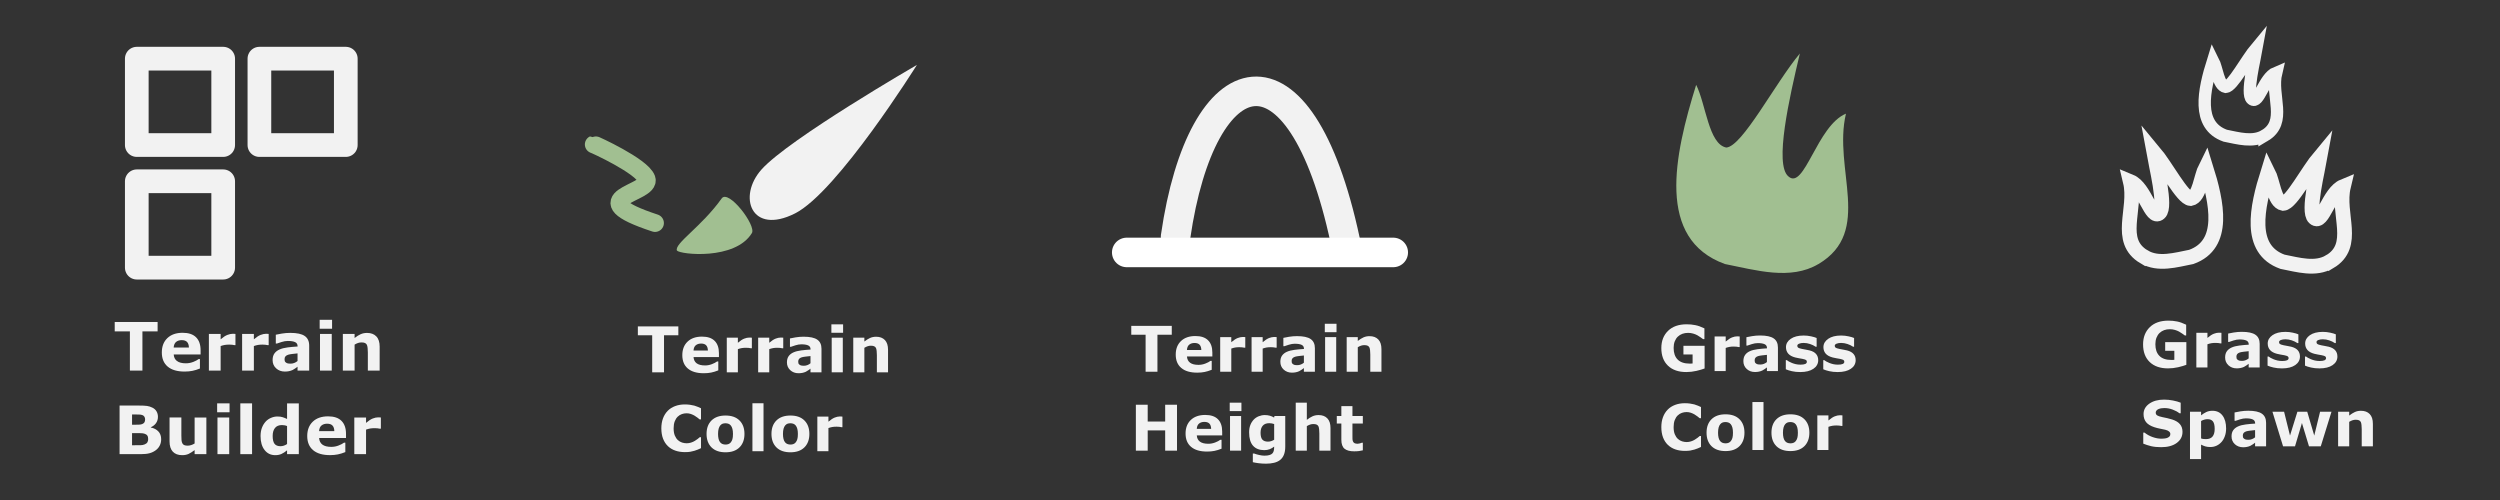 <?xml version="1.0" encoding="UTF-8" standalone="no"?>
<!-- Created with Inkscape (http://www.inkscape.org/) -->

<svg
   width="84.667mm"
   height="16.933mm"
   viewBox="0 0 84.667 16.933"
   version="1.1"
   id="svg11372"
   inkscape:version="1.1.1 (3bf5ae0d25, 2021-09-20)"
   sodipodi:docname="icons.svg"
   xmlns:inkscape="http://www.inkscape.org/namespaces/inkscape"
   xmlns:sodipodi="http://sodipodi.sourceforge.net/DTD/sodipodi-0.dtd"
   xmlns="http://www.w3.org/2000/svg"
   xmlns:svg="http://www.w3.org/2000/svg">
  <rect x="0" y="0" width="84.667" height="16.933" fill="#333333" stroke="none"/>
  <sodipodi:namedview
     id="namedview11374"
     pagecolor="#505050"
     bordercolor="#ffffff"
     borderopacity="1"
     inkscape:pageshadow="0"
     inkscape:pageopacity="0"
     inkscape:pagecheckerboard="1"
     inkscape:document-units="mm"
     showgrid="false"
     inkscape:snap-global="false"
     inkscape:snap-bbox="true"
     inkscape:snap-bbox-midpoints="true"
     inkscape:zoom="1.6122599"
     inkscape:cx="167.77692"
     inkscape:cy="11.474577"
     inkscape:window-width="1366"
     inkscape:window-height="705"
     inkscape:window-x="-8"
     inkscape:window-y="-8"
     inkscape:window-maximized="1"
     inkscape:current-layer="layer1" />
  <defs
     id="defs11369">
    <marker
       style="overflow:visible"
       id="Arrow1Lstart"
       refX="0.0"
       refY="0.0"
       orient="auto"
       inkscape:stockid="Arrow1Lstart"
       inkscape:isstock="true">
      <path
         transform="scale(0.8) translate(12.5,0)"
         style="fill-rule:evenodd;fill:context-stroke;stroke:context-stroke;stroke-width:1.0pt"
         d="M 0.0,0.0 L 5.0,-5.0 L -12.5,0.0 L 5.0,5.0 L 0.0,0.0 z "
         id="path27638" />
    </marker>
  </defs>
  <g
     inkscape:label="Capa 1"
     inkscape:groupmode="layer"
     id="layer1"
     transform="translate(263.783,214.934)">
    <g
       id="g12135"
       transform="matrix(0.202,0,0,0.202,-221.843,-171.616)"
       style="stroke-width:4.962">
      <rect
         style="fill:#21262e;fill-opacity:0;stroke-width:3.473;stroke-linecap:round;stroke-linejoin:round"
         id="rect11620"
         width="84.02"
         height="84.02"
         x="-208.095"
         y="-214.934"
         ry="0" />
      <g
         id="g4439"
         transform="matrix(1.059,0,0,1.059,-207.213,-225.775)"
         inkscape:export-filename="C:\Users\ab-cb\Documents\GitHub\terra-brush-scatterer\addons\terra_brush\mockup_terraBrushUI.svg.2023_11_03_19_39_16.0.png"
         inkscape:export-xdpi="126"
         inkscape:export-ydpi="126"
         style="stroke-width:4.686">
        <rect
           style="fill:none;fill-opacity:1;stroke:#f2f2f2;stroke-width:3.749;stroke-linecap:round;stroke-linejoin:round;stroke-miterlimit:4;stroke-dasharray:none;stroke-opacity:1"
           id="rect4427"
           width="13.678"
           height="13.678"
           x="21.268"
           y="19.986" />
        <rect
           style="fill:none;fill-opacity:1;stroke:#f2f2f2;stroke-width:3.749;stroke-linecap:round;stroke-linejoin:round;stroke-miterlimit:4;stroke-dasharray:none;stroke-opacity:1"
           id="rect4429"
           width="13.678"
           height="13.678"
           x="21.268"
           y="39.396" />
        <rect
           style="fill:none;fill-opacity:1;stroke:#f2f2f2;stroke-width:3.749;stroke-linecap:round;stroke-linejoin:round;stroke-miterlimit:4;stroke-dasharray:none;stroke-opacity:1"
           id="rect4431"
           width="13.678"
           height="13.678"
           x="40.679"
           y="19.986" />
        <g
           aria-label=" Terrain  Builder"
           id="text4437"
           style="font-weight:bold;font-size:10.583px;line-height:1.25;-inkscape-font-specification:'sans-serif, Bold';fill:#f2f2f2;stroke-width:1.24">
          <path
             d="m 24.564,63.162 h -2.403 v 6.206 h -1.984 v -6.206 h -2.403 v -1.488 h 6.79 z"
             id="path12566"
             style="stroke-width:1.24" />
          <path
             d="m 31.37,66.811 h -4.258 q 0.041,0.682 0.517,1.044 0.481,0.362 1.411,0.362 0.589,0 1.142,-0.212 0.553,-0.212 0.873,-0.455 h 0.207 v 1.493 q -0.63,0.253 -1.189,0.367 -0.558,0.114 -1.235,0.114 -1.747,0 -2.677,-0.785 -0.93,-0.785 -0.93,-2.238 0,-1.437 0.878,-2.274 0.884,-0.842 2.418,-0.842 1.416,0 2.129,0.718 0.713,0.713 0.713,2.057 z m -1.85,-1.09 q -0.015,-0.584 -0.289,-0.878 -0.274,-0.295 -0.853,-0.295 -0.537,0 -0.884,0.279 -0.346,0.279 -0.388,0.894 z"
             id="path12568"
             style="stroke-width:1.24" />
          <path
             d="m 36.889,65.338 h -0.165 q -0.119,-0.041 -0.382,-0.062 -0.264,-0.021 -0.439,-0.021 -0.398,0 -0.703,0.052 -0.305,0.052 -0.656,0.176 v 3.886 H 32.682 v -5.803 h 1.86 v 0.853 q 0.615,-0.527 1.07,-0.698 0.455,-0.176 0.837,-0.176 0.098,0 0.222,0.005 0.124,0.005 0.217,0.015 z"
             id="path12570"
             style="stroke-width:1.24" />
          <path
             d="m 42.149,65.338 h -0.165 q -0.119,-0.041 -0.382,-0.062 -0.264,-0.021 -0.439,-0.021 -0.398,0 -0.703,0.052 -0.305,0.052 -0.656,0.176 v 3.886 h -1.86 v -5.803 h 1.86 v 0.853 q 0.615,-0.527 1.07,-0.698 0.455,-0.176 0.837,-0.176 0.098,0 0.222,0.005 0.124,0.005 0.217,0.015 z"
             id="path12572"
             style="stroke-width:1.24" />
          <path
             d="m 46.718,67.855 v -1.209 q -0.377,0.031 -0.816,0.088 -0.439,0.052 -0.667,0.124 -0.279,0.088 -0.429,0.258 -0.145,0.165 -0.145,0.439 0,0.181 0.031,0.295 0.031,0.114 0.155,0.217 0.119,0.103 0.284,0.155 0.165,0.047 0.517,0.047 0.279,0 0.563,-0.114 0.289,-0.114 0.506,-0.3 z m 0,0.899 q -0.15,0.114 -0.372,0.274 -0.222,0.16 -0.419,0.253 -0.274,0.124 -0.568,0.181 -0.295,0.062 -0.646,0.062 -0.827,0 -1.385,-0.512 -0.558,-0.512 -0.558,-1.307 0,-0.636 0.284,-1.039 0.284,-0.403 0.806,-0.636 0.517,-0.233 1.282,-0.331 0.765,-0.098 1.586,-0.145 v -0.031 q 0,-0.481 -0.393,-0.661 -0.393,-0.186 -1.158,-0.186 -0.46,0 -0.982,0.165 -0.522,0.16 -0.749,0.248 H 43.276 V 63.689 q 0.295,-0.078 0.956,-0.181 0.667,-0.109 1.333,-0.109 1.586,0 2.289,0.491 0.708,0.486 0.708,1.53 v 3.948 h -1.845 z"
             id="path12574"
             style="stroke-width:1.24" />
          <path
             d="m 52.133,69.369 h -1.86 v -5.803 h 1.86 z m 0.052,-6.63 H 50.221 v -1.411 h 1.964 z"
             id="path12576"
             style="stroke-width:1.24" />
          <path
             d="m 59.719,69.369 h -1.871 v -2.878 q 0,-0.351 -0.036,-0.698 -0.036,-0.351 -0.124,-0.517 -0.103,-0.191 -0.305,-0.279 -0.196,-0.088 -0.553,-0.088 -0.253,0 -0.517,0.083 -0.258,0.083 -0.563,0.264 v 4.113 h -1.86 v -5.803 h 1.86 v 0.641 q 0.496,-0.388 0.951,-0.594 0.46,-0.207 1.018,-0.207 0.941,0 1.468,0.548 0.532,0.548 0.532,1.638 z"
             id="path12578"
             style="stroke-width:1.24" />
          <path
             d="m 25.127,80.241 q 0,0.558 -0.227,0.997 -0.222,0.439 -0.615,0.729 -0.455,0.341 -1.003,0.486 -0.543,0.145 -1.38,0.145 H 18.544 V 74.903 h 2.987 q 0.93,0 1.359,0.062 0.434,0.062 0.858,0.274 0.439,0.222 0.651,0.599 0.217,0.372 0.217,0.853 0,0.558 -0.295,0.987 -0.295,0.424 -0.832,0.661 v 0.041 q 0.754,0.15 1.194,0.62 0.444,0.47 0.444,1.24 z m -2.542,-3.163 q 0,-0.191 -0.098,-0.382 -0.093,-0.191 -0.336,-0.284 -0.217,-0.083 -0.543,-0.088 -0.32,-0.01 -0.904,-0.01 h -0.186 v 1.628 h 0.31 q 0.47,0 0.801,-0.015 0.331,-0.015 0.522,-0.103 0.269,-0.119 0.351,-0.305 0.083,-0.191 0.083,-0.439 z m 0.486,3.132 q 0,-0.367 -0.145,-0.563 -0.14,-0.202 -0.481,-0.3 -0.233,-0.067 -0.641,-0.072 -0.408,-0.005 -0.853,-0.005 h -0.434 v 1.917 h 0.145 q 0.837,0 1.199,-0.005 0.362,-0.005 0.667,-0.134 0.31,-0.129 0.424,-0.341 0.119,-0.217 0.119,-0.496 z"
             id="path12580"
             style="stroke-width:1.24" />
          <path
             d="m 32.284,82.598 h -1.86 v -0.641 q -0.517,0.393 -0.946,0.599 -0.429,0.202 -1.023,0.202 -0.961,0 -1.483,-0.553 -0.517,-0.553 -0.517,-1.633 v -3.778 h 1.871 v 2.878 q 0,0.439 0.026,0.734 0.031,0.289 0.134,0.481 0.098,0.191 0.295,0.279 0.202,0.088 0.558,0.088 0.238,0 0.527,-0.088 0.289,-0.088 0.558,-0.258 v -4.113 h 1.86 z"
             id="path12582"
             style="stroke-width:1.24" />
          <path
             d="m 35.902,82.598 h -1.86 v -5.803 h 1.86 z m 0.052,-6.63 h -1.964 v -1.411 h 1.964 z"
             id="path12584"
             style="stroke-width:1.24" />
          <path
             d="m 39.519,82.598 h -1.86 v -8.041 h 1.86 z"
             id="path12586"
             style="stroke-width:1.24" />
          <path
             d="m 46.919,82.598 h -1.86 v -0.605 q -0.481,0.393 -0.899,0.579 -0.419,0.186 -0.966,0.186 -1.059,0 -1.695,-0.816 -0.636,-0.816 -0.636,-2.201 0,-0.739 0.212,-1.307 0.217,-0.574 0.589,-0.982 0.351,-0.388 0.853,-0.599 0.501,-0.217 1.003,-0.217 0.522,0 0.853,0.114 0.336,0.109 0.687,0.279 v -2.47 h 1.86 z M 45.059,80.996 V 78.148 q -0.196,-0.083 -0.413,-0.119 -0.217,-0.036 -0.398,-0.036 -0.734,0 -1.101,0.46 -0.367,0.455 -0.367,1.266 0,0.853 0.295,1.24 0.295,0.382 0.946,0.382 0.253,0 0.537,-0.093 0.284,-0.098 0.501,-0.253 z"
             id="path12588"
             style="stroke-width:1.24" />
          <path
             d="m 54.391,80.04 h -4.258 q 0.041,0.682 0.517,1.044 0.481,0.362 1.411,0.362 0.589,0 1.142,-0.212 0.553,-0.212 0.873,-0.455 h 0.207 v 1.493 q -0.63,0.253 -1.189,0.367 -0.558,0.114 -1.235,0.114 -1.747,0 -2.677,-0.785 -0.93,-0.785 -0.93,-2.238 0,-1.437 0.878,-2.274 0.884,-0.842 2.418,-0.842 1.416,0 2.129,0.718 0.713,0.713 0.713,2.057 z m -1.85,-1.09 q -0.015,-0.584 -0.289,-0.878 -0.274,-0.295 -0.853,-0.295 -0.537,0 -0.884,0.279 -0.346,0.279 -0.388,0.894 z"
             id="path12590"
             style="stroke-width:1.24" />
          <path
             d="m 59.91,78.567 h -0.165 q -0.119,-0.041 -0.382,-0.062 -0.264,-0.021 -0.439,-0.021 -0.398,0 -0.703,0.052 -0.305,0.052 -0.656,0.176 v 3.886 h -1.86 v -5.803 h 1.86 v 0.853 q 0.615,-0.527 1.07,-0.698 0.455,-0.176 0.837,-0.176 0.098,0 0.222,0.005 0.124,0.005 0.217,0.015 z"
             id="path12592"
             style="stroke-width:1.24" />
        </g>
      </g>
    </g>
    <rect
       style="fill:#21262e;fill-opacity:0;stroke-width:0.7;stroke-linecap:round;stroke-linejoin:round"
       id="rect12139"
       width="16.933"
       height="16.933"
       x="-196.05"
       y="-214.934"
       ry="0" />
    <g
       aria-label="Grass Spawn"
       id="text4489"
       style="font-weight:bold;font-size:10.583px;line-height:1.25;-inkscape-font-specification:'sans-serif, Bold';fill:#f2f2f2;stroke-width:1.313"
       transform="matrix(0.202,0,0,0.202,-205.501,-183.589)">
      <path
         d="m 78.033,-94.009 q -0.517,0.202 -1.369,0.403 -0.853,0.196 -1.7,0.196 -1.964,0 -3.075,-1.065 -1.111,-1.07 -1.111,-2.951 0,-1.793 1.121,-2.889 1.121,-1.101 3.126,-1.101 0.76,0 1.447,0.14 0.687,0.134 1.53,0.543 v 1.804 h -0.222 q -0.145,-0.109 -0.424,-0.305 -0.279,-0.202 -0.537,-0.341 -0.3,-0.165 -0.703,-0.284 -0.398,-0.119 -0.847,-0.119 -0.527,0 -0.956,0.155 -0.429,0.155 -0.77,0.475 -0.326,0.31 -0.517,0.791 -0.186,0.475 -0.186,1.101 0,1.276 0.677,1.953 0.677,0.677 2,0.677 0.114,0 0.248,-0.005 0.14,-0.005 0.253,-0.015 v -1.509 h -1.535 v -1.452 h 3.55 z"
         id="path1019"
         style="stroke-width:1.313" />
      <path
         d="m 83.914,-97.6 h -0.165 q -0.119,-0.041 -0.382,-0.062 -0.264,-0.021 -0.439,-0.021 -0.398,0 -0.703,0.052 -0.305,0.052 -0.656,0.176 v 3.886 h -1.86 v -5.803 h 1.86 v 0.853 q 0.615,-0.527 1.07,-0.698 0.455,-0.176 0.837,-0.176 0.098,0 0.222,0.005 0.124,0.005 0.217,0.015 z"
         id="path1021"
         style="stroke-width:1.313" />
      <path
         d="m 88.482,-95.084 v -1.209 q -0.377,0.031 -0.816,0.088 -0.439,0.052 -0.667,0.124 -0.279,0.088 -0.429,0.258 -0.145,0.165 -0.145,0.439 0,0.181 0.031,0.295 0.031,0.114 0.155,0.217 0.119,0.103 0.284,0.155 0.165,0.047 0.517,0.047 0.279,0 0.563,-0.114 0.289,-0.114 0.506,-0.3 z m 0,0.899 q -0.15,0.114 -0.372,0.274 -0.222,0.16 -0.419,0.253 -0.274,0.124 -0.568,0.181 -0.295,0.062 -0.646,0.062 -0.827,0 -1.385,-0.512 -0.558,-0.512 -0.558,-1.307 0,-0.636 0.284,-1.039 0.284,-0.403 0.806,-0.636 0.517,-0.233 1.282,-0.331 0.765,-0.098 1.586,-0.145 v -0.031 q 0,-0.481 -0.393,-0.661 -0.393,-0.186 -1.158,-0.186 -0.46,0 -0.982,0.165 -0.522,0.16 -0.749,0.248 h -0.171 v -1.4 q 0.295,-0.078 0.956,-0.181 0.667,-0.109 1.333,-0.109 1.586,0 2.289,0.491 0.708,0.486 0.708,1.53 v 3.948 h -1.845 z"
         id="path1023"
         style="stroke-width:1.313" />
      <path
         d="m 97.081,-95.409 q 0,0.899 -0.806,1.452 -0.806,0.548 -2.207,0.548 -0.775,0 -1.406,-0.145 -0.63,-0.145 -1.013,-0.32 v -1.53 h 0.171 q 0.14,0.098 0.32,0.217 0.186,0.114 0.522,0.248 0.289,0.119 0.656,0.207 0.367,0.083 0.785,0.083 0.548,0 0.811,-0.119 0.264,-0.124 0.264,-0.362 0,-0.212 -0.155,-0.305 -0.155,-0.098 -0.589,-0.186 -0.207,-0.047 -0.563,-0.098 -0.351,-0.057 -0.641,-0.134 -0.791,-0.207 -1.173,-0.641 -0.382,-0.439 -0.382,-1.09 0,-0.837 0.791,-1.39 0.796,-0.558 2.17,-0.558 0.651,0 1.245,0.134 0.599,0.129 0.935,0.279 v 1.468 h -0.16 q -0.413,-0.284 -0.946,-0.46 -0.527,-0.181 -1.07,-0.181 -0.45,0 -0.76,0.124 -0.305,0.124 -0.305,0.351 0,0.207 0.14,0.315 0.14,0.109 0.656,0.217 0.284,0.057 0.61,0.114 0.331,0.052 0.661,0.134 0.734,0.191 1.085,0.605 0.351,0.408 0.351,1.023 z"
         id="path1025"
         style="stroke-width:1.313" />
      <path
         d="m 103.359,-95.409 q 0,0.899 -0.806,1.452 -0.806,0.548 -2.207,0.548 -0.775,0 -1.406,-0.145 -0.63,-0.145 -1.013,-0.32 v -1.53 h 0.171 q 0.14,0.098 0.32,0.217 0.186,0.114 0.522,0.248 0.289,0.119 0.656,0.207 0.367,0.083 0.785,0.083 0.548,0 0.811,-0.119 0.264,-0.124 0.264,-0.362 0,-0.212 -0.155,-0.305 -0.155,-0.098 -0.589,-0.186 -0.207,-0.047 -0.563,-0.098 -0.351,-0.057 -0.641,-0.134 -0.791,-0.207 -1.173,-0.641 -0.382,-0.439 -0.382,-1.09 0,-0.837 0.791,-1.39 0.796,-0.558 2.17,-0.558 0.651,0 1.245,0.134 0.599,0.129 0.935,0.279 v 1.468 h -0.16 q -0.413,-0.284 -0.946,-0.46 -0.527,-0.181 -1.07,-0.181 -0.45,0 -0.76,0.124 -0.305,0.124 -0.305,0.351 0,0.207 0.14,0.315 0.14,0.109 0.656,0.217 0.284,0.057 0.61,0.114 0.331,0.052 0.661,0.134 0.734,0.191 1.085,0.605 0.351,0.408 0.351,1.023 z"
         id="path1027"
         style="stroke-width:1.313" />
      <path
         d="m 77.387,-82.759 q 0,1.137 -0.966,1.85 -0.961,0.708 -2.615,0.708 -0.956,0 -1.669,-0.165 -0.708,-0.171 -1.328,-0.429 v -1.845 h 0.217 q 0.615,0.491 1.375,0.754 0.765,0.264 1.468,0.264 0.181,0 0.475,-0.031 0.295,-0.031 0.481,-0.103 0.227,-0.093 0.372,-0.233 0.15,-0.14 0.15,-0.413 0,-0.253 -0.217,-0.434 -0.212,-0.186 -0.625,-0.284 -0.434,-0.103 -0.92,-0.191 -0.481,-0.093 -0.904,-0.233 -0.972,-0.315 -1.4,-0.853 -0.424,-0.543 -0.424,-1.344 0,-1.075 0.961,-1.752 0.966,-0.682 2.48,-0.682 0.76,0 1.499,0.15 0.744,0.145 1.287,0.367 v 1.772 h -0.212 q -0.465,-0.372 -1.142,-0.62 -0.672,-0.253 -1.375,-0.253 -0.248,0 -0.496,0.036 -0.243,0.031 -0.47,0.124 -0.202,0.078 -0.346,0.238 -0.145,0.155 -0.145,0.357 0,0.305 0.233,0.47 0.233,0.16 0.878,0.295 0.424,0.088 0.811,0.171 0.393,0.083 0.842,0.227 0.884,0.289 1.302,0.791 0.424,0.496 0.424,1.292 z"
         id="path1029"
         style="stroke-width:1.313" />
      <path
         d="m 84.699,-83.322 q 0,0.718 -0.222,1.307 -0.217,0.589 -0.574,0.972 -0.372,0.403 -0.842,0.61 -0.47,0.207 -1.008,0.207 -0.496,0 -0.842,-0.109 -0.346,-0.103 -0.708,-0.295 v 2.418 h -1.86 v -7.932 h 1.86 v 0.605 q 0.429,-0.341 0.873,-0.553 0.45,-0.212 1.034,-0.212 1.085,0 1.685,0.796 0.605,0.796 0.605,2.186 z m -1.917,0.036 q 0,-0.847 -0.289,-1.23 -0.289,-0.382 -0.915,-0.382 -0.264,0 -0.543,0.083 -0.279,0.078 -0.532,0.227 v 2.92 q 0.186,0.072 0.398,0.093 0.212,0.021 0.419,0.021 0.739,0 1.101,-0.429 0.362,-0.434 0.362,-1.302 z"
         id="path1031"
         style="stroke-width:1.313" />
      <path
         d="m 89.557,-81.855 v -1.209 q -0.377,0.031 -0.816,0.088 -0.439,0.052 -0.667,0.124 -0.279,0.088 -0.429,0.258 -0.145,0.165 -0.145,0.439 0,0.181 0.031,0.295 0.031,0.114 0.155,0.217 0.119,0.103 0.284,0.155 0.165,0.047 0.517,0.047 0.279,0 0.563,-0.114 0.289,-0.114 0.506,-0.3 z m 0,0.899 q -0.15,0.114 -0.372,0.274 -0.222,0.16 -0.419,0.253 -0.274,0.124 -0.568,0.181 -0.295,0.062 -0.646,0.062 -0.827,0 -1.385,-0.512 -0.558,-0.512 -0.558,-1.307 0,-0.636 0.284,-1.039 0.284,-0.403 0.806,-0.636 0.517,-0.233 1.282,-0.331 0.765,-0.098 1.586,-0.145 v -0.031 q 0,-0.481 -0.393,-0.661 -0.393,-0.186 -1.158,-0.186 -0.46,0 -0.982,0.165 -0.522,0.16 -0.749,0.248 h -0.171 v -1.4 q 0.295,-0.078 0.956,-0.181 0.667,-0.109 1.333,-0.109 1.586,0 2.289,0.491 0.708,0.486 0.708,1.53 v 3.948 h -1.845 z"
         id="path1033"
         style="stroke-width:1.313" />
      <path
         d="m 102.367,-86.144 -1.798,5.803 h -1.974 l -1.183,-3.912 -1.163,3.912 h -2 l -1.783,-5.803 h 1.953 l 0.992,4 1.24,-4 h 1.648 l 1.178,4 0.977,-4 z"
         id="path1035"
         style="stroke-width:1.313" />
      <path
         d="m 109.307,-80.34 h -1.871 v -2.878 q 0,-0.351 -0.036,-0.698 -0.036,-0.351 -0.124,-0.517 -0.103,-0.191 -0.305,-0.279 -0.196,-0.088 -0.553,-0.088 -0.253,0 -0.517,0.083 -0.258,0.083 -0.563,0.264 v 4.113 h -1.86 v -5.803 h 1.86 v 0.641 q 0.496,-0.388 0.951,-0.594 0.46,-0.207 1.018,-0.207 0.941,0 1.468,0.548 0.532,0.548 0.532,1.638 z"
         id="path1037"
         style="stroke-width:1.313" />
    </g>
    <g
       id="g3920"
       transform="matrix(0.126,0,0,0.126,-192.431,-192.562)"
       style="stroke-width:7.939" />
    <rect
       style="fill:#21262e;fill-opacity:0;stroke-width:0.7;stroke-linecap:round;stroke-linejoin:round"
       id="rect12141"
       width="16.933"
       height="16.933"
       x="-212.983"
       y="-214.934"
       ry="0" />
    <g
       aria-label="Grass Color"
       id="text4475"
       style="font-weight:bold;font-size:10.583px;line-height:1.25;-inkscape-font-specification:'sans-serif, Bold';fill:#f2f2f2;stroke-width:1.313"
       transform="matrix(0.202,0,0,0.202,-195.656,-187.033)">
      <path
         d="m -51.473,-76.346 q -0.517,0.202 -1.369,0.403 -0.853,0.196 -1.7,0.196 -1.964,0 -3.075,-1.065 -1.111,-1.07 -1.111,-2.951 0,-1.793 1.121,-2.889 1.121,-1.101 3.126,-1.101 0.76,0 1.447,0.14 0.687,0.134 1.53,0.543 v 1.804 h -0.222 q -0.145,-0.109 -0.424,-0.305 -0.279,-0.202 -0.537,-0.341 -0.3,-0.165 -0.703,-0.284 -0.398,-0.119 -0.847,-0.119 -0.527,0 -0.956,0.155 -0.429,0.155 -0.77,0.475 -0.326,0.31 -0.517,0.791 -0.186,0.475 -0.186,1.101 0,1.276 0.677,1.953 0.677,0.677 2,0.677 0.114,0 0.248,-0.005 0.14,-0.005 0.253,-0.015 v -1.509 H -55.023 V -80.144 h 3.55 z"
         id="path12984"
         style="stroke-width:1.313" />
      <path
         d="m -45.592,-79.937 h -0.165 q -0.119,-0.041 -0.382,-0.062 -0.264,-0.021 -0.439,-0.021 -0.398,0 -0.703,0.052 -0.305,0.052 -0.656,0.176 v 3.886 h -1.86 v -5.803 h 1.86 v 0.853 q 0.615,-0.527 1.07,-0.698 0.455,-0.176 0.837,-0.176 0.098,0 0.222,0.005 0.124,0.005 0.217,0.015 z"
         id="path12986"
         style="stroke-width:1.313" />
      <path
         d="m -41.024,-77.421 v -1.209 q -0.377,0.031 -0.816,0.088 -0.439,0.052 -0.667,0.124 -0.279,0.088 -0.429,0.258 -0.145,0.165 -0.145,0.439 0,0.181 0.031,0.295 0.031,0.114 0.155,0.217 0.119,0.103 0.284,0.155 0.165,0.047 0.517,0.047 0.279,0 0.563,-0.114 0.289,-0.114 0.506,-0.3 z m 0,0.899 q -0.15,0.114 -0.372,0.274 -0.222,0.16 -0.419,0.253 -0.274,0.124 -0.568,0.181 -0.295,0.062 -0.646,0.062 -0.827,0 -1.385,-0.512 -0.558,-0.512 -0.558,-1.307 0,-0.636 0.284,-1.039 0.284,-0.403 0.806,-0.636 0.517,-0.233 1.282,-0.331 0.765,-0.098 1.586,-0.145 v -0.031 q 0,-0.481 -0.393,-0.661 -0.393,-0.186 -1.158,-0.186 -0.46,0 -0.982,0.165 -0.522,0.16 -0.749,0.248 h -0.171 v -1.4 q 0.295,-0.078 0.956,-0.181 0.667,-0.109 1.333,-0.109 1.586,0 2.289,0.491 0.708,0.486 0.708,1.53 v 3.948 h -1.845 z"
         id="path12988"
         style="stroke-width:1.313" />
      <path
         d="m -32.425,-77.746 q 0,0.899 -0.806,1.452 -0.806,0.548 -2.207,0.548 -0.775,0 -1.406,-0.145 -0.63,-0.145 -1.013,-0.32 v -1.53 h 0.171 q 0.14,0.098 0.32,0.217 0.186,0.114 0.522,0.248 0.289,0.119 0.656,0.207 0.367,0.083 0.785,0.083 0.548,0 0.811,-0.119 0.264,-0.124 0.264,-0.362 0,-0.212 -0.155,-0.305 -0.155,-0.098 -0.589,-0.186 -0.207,-0.047 -0.563,-0.098 -0.351,-0.057 -0.641,-0.134 -0.791,-0.207 -1.173,-0.641 -0.382,-0.439 -0.382,-1.09 0,-0.837 0.791,-1.39 0.796,-0.558 2.17,-0.558 0.651,0 1.245,0.134 0.599,0.129 0.935,0.279 v 1.468 h -0.16 q -0.413,-0.284 -0.946,-0.46 -0.527,-0.181 -1.07,-0.181 -0.45,0 -0.76,0.124 -0.305,0.124 -0.305,0.351 0,0.207 0.14,0.315 0.14,0.109 0.656,0.217 0.284,0.057 0.61,0.114 0.331,0.052 0.661,0.134 0.734,0.191 1.085,0.605 0.351,0.408 0.351,1.023 z"
         id="path12990"
         style="stroke-width:1.313" />
      <path
         d="m -26.146,-77.746 q 0,0.899 -0.806,1.452 -0.806,0.548 -2.207,0.548 -0.775,0 -1.406,-0.145 -0.63,-0.145 -1.013,-0.32 v -1.53 h 0.171 q 0.14,0.098 0.32,0.217 0.186,0.114 0.522,0.248 0.289,0.119 0.656,0.207 0.367,0.083 0.785,0.083 0.548,0 0.811,-0.119 0.264,-0.124 0.264,-0.362 0,-0.212 -0.155,-0.305 -0.155,-0.098 -0.589,-0.186 -0.207,-0.047 -0.563,-0.098 -0.351,-0.057 -0.641,-0.134 -0.791,-0.207 -1.173,-0.641 -0.382,-0.439 -0.382,-1.09 0,-0.837 0.791,-1.39 0.796,-0.558 2.17,-0.558 0.651,0 1.245,0.134 0.599,0.129 0.935,0.279 v 1.468 h -0.16 q -0.413,-0.284 -0.946,-0.46 -0.527,-0.181 -1.07,-0.181 -0.45,0 -0.76,0.124 -0.305,0.124 -0.305,0.351 0,0.207 0.14,0.315 0.14,0.109 0.656,0.217 0.284,0.057 0.61,0.114 0.331,0.052 0.661,0.134 0.734,0.191 1.085,0.605 0.351,0.408 0.351,1.023 z"
         id="path12992"
         style="stroke-width:1.313" />
      <path
         d="m -54.801,-62.528 q -0.858,0 -1.586,-0.253 -0.723,-0.253 -1.245,-0.754 -0.522,-0.501 -0.811,-1.251 -0.284,-0.749 -0.284,-1.731 0,-0.915 0.274,-1.659 0.274,-0.744 0.796,-1.276 0.501,-0.512 1.24,-0.791 0.744,-0.279 1.623,-0.279 0.486,0 0.873,0.057 0.393,0.052 0.723,0.14 0.346,0.098 0.625,0.222 0.284,0.119 0.496,0.222 v 1.866 h -0.227 q -0.145,-0.124 -0.367,-0.295 -0.217,-0.171 -0.496,-0.336 -0.284,-0.165 -0.615,-0.279 -0.331,-0.114 -0.708,-0.114 -0.419,0 -0.796,0.134 -0.377,0.129 -0.698,0.434 -0.305,0.295 -0.496,0.78 -0.186,0.486 -0.186,1.178 0,0.723 0.202,1.209 0.207,0.486 0.517,0.765 0.315,0.284 0.703,0.408 0.388,0.119 0.765,0.119 0.362,0 0.713,-0.109 0.357,-0.109 0.656,-0.295 0.253,-0.15 0.47,-0.32 0.217,-0.171 0.357,-0.295 h 0.207 v 1.84 q -0.289,0.129 -0.553,0.243 -0.264,0.114 -0.553,0.196 -0.377,0.109 -0.708,0.165 -0.331,0.057 -0.91,0.057 z"
         id="path12994"
         style="stroke-width:1.313" />
      <path
         d="m -44.791,-65.577 q 0,1.431 -0.837,2.258 -0.832,0.822 -2.341,0.822 -1.509,0 -2.346,-0.822 -0.832,-0.827 -0.832,-2.258 0,-1.442 0.837,-2.263 0.842,-0.822 2.341,-0.822 1.519,0 2.346,0.827 0.832,0.827 0.832,2.258 z m -2.289,1.411 q 0.181,-0.222 0.269,-0.532 0.093,-0.315 0.093,-0.868 0,-0.512 -0.093,-0.858 -0.093,-0.346 -0.258,-0.553 -0.165,-0.212 -0.398,-0.3 -0.233,-0.088 -0.501,-0.088 -0.269,0 -0.481,0.072 -0.207,0.072 -0.398,0.289 -0.171,0.202 -0.274,0.553 -0.098,0.351 -0.098,0.884 0,0.475 0.088,0.827 0.088,0.346 0.258,0.558 0.165,0.202 0.393,0.295 0.233,0.093 0.527,0.093 0.253,0 0.481,-0.083 0.233,-0.088 0.393,-0.289 z"
         id="path12996"
         style="stroke-width:1.313" />
      <path
         d="m -41.598,-62.677 h -1.86 v -8.041 h 1.86 z"
         id="path12998"
         style="stroke-width:1.313" />
      <path
         d="m -33.908,-65.577 q 0,1.431 -0.837,2.258 -0.832,0.822 -2.341,0.822 -1.509,0 -2.346,-0.822 -0.832,-0.827 -0.832,-2.258 0,-1.442 0.837,-2.263 0.842,-0.822 2.341,-0.822 1.519,0 2.346,0.827 0.832,0.827 0.832,2.258 z m -2.289,1.411 q 0.181,-0.222 0.269,-0.532 0.093,-0.315 0.093,-0.868 0,-0.512 -0.093,-0.858 -0.093,-0.346 -0.258,-0.553 -0.165,-0.212 -0.398,-0.3 -0.233,-0.088 -0.501,-0.088 -0.269,0 -0.481,0.072 -0.207,0.072 -0.398,0.289 -0.171,0.202 -0.274,0.553 -0.098,0.351 -0.098,0.884 0,0.475 0.088,0.827 0.088,0.346 0.258,0.558 0.165,0.202 0.393,0.295 0.233,0.093 0.527,0.093 0.253,0 0.481,-0.083 0.233,-0.088 0.393,-0.289 z"
         id="path13000"
         style="stroke-width:1.313" />
      <path
         d="m -28.368,-66.708 h -0.165 q -0.119,-0.041 -0.382,-0.062 -0.264,-0.021 -0.439,-0.021 -0.398,0 -0.703,0.052 -0.305,0.052 -0.656,0.176 v 3.886 h -1.86 v -5.803 h 1.86 v 0.853 q 0.615,-0.527 1.07,-0.698 0.455,-0.176 0.837,-0.176 0.098,0 0.222,0.005 0.124,0.005 0.217,0.015 z"
         id="path13002"
         style="stroke-width:1.313" />
    </g>
    <path
       style="fill:#a1bf91;fill-opacity:1;stroke:none;stroke-width:0.265;stroke-linecap:butt;stroke-linejoin:miter;stroke-miterlimit:4;stroke-dasharray:none;stroke-opacity:1"
       d="m -202.198,-205.991 c 1.862,-1.106 0.484,-3.215 0.932,-5.094 -0.983,0.405 -1.41,2.615 -1.951,2.124 -0.483,-0.401 0.036,-2.673 0.39,-4.162 -0.838,1.004 -1.946,3.153 -2.493,3.186 -0.599,-0.118 -0.689,-1.469 -1.019,-2.124 -0.75,2.411 -1.357,5.227 0.975,6.069 1.042,0.205 2.218,0.562 3.165,0 z"
       id="path39432"
       sodipodi:nodetypes="sccccccs" />
    <g
       id="g25799"
       transform="matrix(0.202,0,0,0.202,-193.687,-211.784)"
       style="stroke-width:4.962">
      <rect
         style="fill:#21262e;fill-opacity:0;stroke-width:3.473;stroke-linecap:round;stroke-linejoin:round"
         id="rect25763"
         width="84.02"
         height="84.02"
         x="-263.783"
         y="-15.632"
         ry="0" />
      <g
         id="g36978">
        <path
           style="fill:#f2f2f2;fill-opacity:1;stroke:none;stroke-width:9.924;stroke-linecap:butt;stroke-linejoin:miter;stroke-miterlimit:4;stroke-dasharray:none;stroke-opacity:1"
           d="m -219.333,12.82 c 4.578,-5.123 26.05,-17.531 26.05,-17.531 0,0 -13.323,21.313 -20.44,24.9 -7.342,3.701 -9.669,-2.828 -5.61,-7.37 z"
           id="path25765"
           sodipodi:nodetypes="scss" />
        <path
           style="fill:#a1bf91;fill-opacity:1;stroke:none;stroke-width:4.962;stroke-linecap:butt;stroke-linejoin:miter;stroke-miterlimit:4;stroke-dasharray:none;stroke-opacity:1"
           d="m -220.951,23.484 c -2.802,4.594 -12.015,3.599 -12.57,2.929 -0.446,-1.197 4.085,-3.944 7.506,-8.738 1.143,-1.602 5.835,4.546 5.064,5.81 z"
           id="path25767"
           sodipodi:nodetypes="scss" />
        <path
           style="fill:none;stroke:#a1bf91;stroke-width:2.977;stroke-linecap:round;stroke-linejoin:round;stroke-miterlimit:4;stroke-dasharray:none;stroke-opacity:1"
           d="m -237.191,21.802 c -13.073,-4.306 -0.507,-4.888 -1.414,-7.404 -0.778,-2.158 -8.804,-5.802 -8.86,-5.775"
           id="path25769"
           sodipodi:nodetypes="csc" />
        <g
           aria-label="Terrain  Color"
           id="g25795"
           style="font-weight:bold;font-size:10.583px;line-height:1.25;-inkscape-font-specification:'sans-serif, Bold';fill:#f2f2f2;stroke-width:1.313"
           transform="translate(1.307,2.538)">
          <path
             d="m -234.587,38.083 h -2.403 v 6.206 h -1.984 v -6.206 h -2.403 v -1.488 h 6.79 z"
             id="path25771"
             style="stroke-width:1.313" />
          <path
             d="m -227.781,41.731 h -4.258 q 0.041,0.682 0.517,1.044 0.481,0.362 1.411,0.362 0.589,0 1.142,-0.212 0.553,-0.212 0.873,-0.455 h 0.207 v 1.493 q -0.63,0.253 -1.189,0.367 -0.558,0.114 -1.235,0.114 -1.747,0 -2.677,-0.785 -0.93,-0.785 -0.93,-2.238 0,-1.437 0.878,-2.274 0.884,-0.842 2.418,-0.842 1.416,0 2.129,0.718 0.713,0.713 0.713,2.057 z m -1.85,-1.09 q -0.015,-0.584 -0.289,-0.878 -0.274,-0.295 -0.853,-0.295 -0.537,0 -0.884,0.279 -0.346,0.279 -0.388,0.894 z"
             id="path25773"
             style="stroke-width:1.313" />
          <path
             d="m -222.262,40.258 h -0.165 q -0.119,-0.041 -0.382,-0.062 -0.264,-0.021 -0.439,-0.021 -0.398,0 -0.703,0.052 -0.305,0.052 -0.656,0.176 v 3.886 h -1.86 v -5.803 h 1.86 v 0.853 q 0.615,-0.527 1.07,-0.698 0.455,-0.176 0.837,-0.176 0.098,0 0.222,0.005 0.124,0.005 0.217,0.015 z"
             id="path25775"
             style="stroke-width:1.313" />
          <path
             d="m -217.001,40.258 h -0.165 q -0.119,-0.041 -0.382,-0.062 -0.264,-0.021 -0.439,-0.021 -0.398,0 -0.703,0.052 -0.305,0.052 -0.656,0.176 v 3.886 h -1.86 v -5.803 h 1.86 v 0.853 q 0.615,-0.527 1.07,-0.698 0.455,-0.176 0.837,-0.176 0.098,0 0.222,0.005 0.124,0.005 0.217,0.015 z"
             id="path25777"
             style="stroke-width:1.313" />
          <path
             d="m -212.433,42.775 v -1.209 q -0.377,0.031 -0.816,0.088 -0.439,0.052 -0.667,0.124 -0.279,0.088 -0.429,0.258 -0.145,0.165 -0.145,0.439 0,0.181 0.031,0.295 0.031,0.114 0.155,0.217 0.119,0.103 0.284,0.155 0.165,0.047 0.517,0.047 0.279,0 0.563,-0.114 0.289,-0.114 0.506,-0.3 z m 0,0.899 q -0.15,0.114 -0.372,0.274 -0.222,0.16 -0.419,0.253 -0.274,0.124 -0.568,0.181 -0.295,0.062 -0.646,0.062 -0.827,0 -1.385,-0.512 -0.558,-0.512 -0.558,-1.307 0,-0.636 0.284,-1.039 0.284,-0.403 0.806,-0.636 0.517,-0.233 1.282,-0.331 0.765,-0.098 1.586,-0.145 v -0.031 q 0,-0.481 -0.393,-0.661 -0.393,-0.186 -1.158,-0.186 -0.46,0 -0.982,0.165 -0.522,0.16 -0.749,0.248 h -0.171 v -1.4 q 0.295,-0.078 0.956,-0.181 0.667,-0.109 1.333,-0.109 1.586,0 2.289,0.491 0.708,0.486 0.708,1.53 v 3.948 h -1.845 z"
             id="path25779"
             style="stroke-width:1.313" />
          <path
             d="m -207.017,44.289 h -1.86 v -5.803 h 1.86 z m 0.052,-6.63 h -1.964 V 36.248 h 1.964 z"
             id="path25781"
             style="stroke-width:1.313" />
          <path
             d="m -199.431,44.289 h -1.871 v -2.878 q 0,-0.351 -0.036,-0.698 -0.036,-0.351 -0.124,-0.517 -0.103,-0.191 -0.305,-0.279 -0.196,-0.088 -0.553,-0.088 -0.253,0 -0.517,0.083 -0.258,0.083 -0.563,0.264 v 4.113 h -1.86 V 38.486 h 1.86 v 0.641 q 0.496,-0.388 0.951,-0.594 0.46,-0.207 1.018,-0.207 0.941,0 1.468,0.548 0.532,0.548 0.532,1.638 z"
             id="path25783"
             style="stroke-width:1.313" />
          <path
             d="m -233.512,57.668 q -0.858,0 -1.586,-0.253 -0.723,-0.253 -1.245,-0.754 -0.522,-0.501 -0.811,-1.251 -0.284,-0.749 -0.284,-1.731 0,-0.915 0.274,-1.659 0.274,-0.744 0.796,-1.276 0.501,-0.512 1.24,-0.791 0.744,-0.279 1.623,-0.279 0.486,0 0.873,0.057 0.393,0.052 0.723,0.14 0.346,0.098 0.625,0.222 0.284,0.119 0.496,0.222 v 1.866 h -0.227 q -0.145,-0.124 -0.367,-0.295 -0.217,-0.171 -0.496,-0.336 -0.284,-0.165 -0.615,-0.279 -0.331,-0.114 -0.708,-0.114 -0.419,0 -0.796,0.134 -0.377,0.129 -0.698,0.434 -0.305,0.295 -0.496,0.78 -0.186,0.486 -0.186,1.178 0,0.723 0.202,1.209 0.207,0.486 0.517,0.765 0.315,0.284 0.703,0.408 0.388,0.119 0.765,0.119 0.362,0 0.713,-0.109 0.357,-0.109 0.656,-0.295 0.253,-0.15 0.47,-0.32 0.217,-0.171 0.357,-0.295 h 0.207 v 1.84 q -0.289,0.129 -0.553,0.243 -0.264,0.114 -0.553,0.196 -0.377,0.109 -0.708,0.165 -0.331,0.057 -0.909,0.057 z"
             id="path25785"
             style="stroke-width:1.313" />
          <path
             d="m -223.502,54.619 q 0,1.431 -0.837,2.258 -0.832,0.822 -2.341,0.822 -1.509,0 -2.346,-0.822 -0.832,-0.827 -0.832,-2.258 0,-1.442 0.837,-2.263 0.842,-0.822 2.341,-0.822 1.519,0 2.346,0.827 0.832,0.827 0.832,2.258 z m -2.289,1.411 q 0.181,-0.222 0.269,-0.532 0.093,-0.315 0.093,-0.868 0,-0.512 -0.093,-0.858 -0.093,-0.346 -0.258,-0.553 -0.165,-0.212 -0.398,-0.3 -0.233,-0.088 -0.501,-0.088 -0.269,0 -0.481,0.072 -0.207,0.072 -0.398,0.289 -0.171,0.202 -0.274,0.553 -0.098,0.351 -0.098,0.884 0,0.475 0.088,0.827 0.088,0.346 0.258,0.558 0.165,0.202 0.393,0.295 0.233,0.093 0.527,0.093 0.253,0 0.481,-0.083 0.233,-0.088 0.393,-0.289 z"
             id="path25787"
             style="stroke-width:1.313" />
          <path
             d="m -220.308,57.518 h -1.86 v -8.041 h 1.86 z"
             id="path25789"
             style="stroke-width:1.313" />
          <path
             d="m -212.619,54.619 q 0,1.431 -0.837,2.258 -0.832,0.822 -2.341,0.822 -1.509,0 -2.346,-0.822 -0.832,-0.827 -0.832,-2.258 0,-1.442 0.837,-2.263 0.842,-0.822 2.341,-0.822 1.519,0 2.346,0.827 0.832,0.827 0.832,2.258 z m -2.289,1.411 q 0.181,-0.222 0.269,-0.532 0.093,-0.315 0.093,-0.868 0,-0.512 -0.093,-0.858 -0.093,-0.346 -0.258,-0.553 -0.165,-0.212 -0.398,-0.3 -0.233,-0.088 -0.501,-0.088 -0.269,0 -0.481,0.072 -0.207,0.072 -0.398,0.289 -0.171,0.202 -0.274,0.553 -0.098,0.351 -0.098,0.884 0,0.475 0.088,0.827 0.088,0.346 0.258,0.558 0.165,0.202 0.393,0.295 0.233,0.093 0.527,0.093 0.253,0 0.481,-0.083 0.233,-0.088 0.393,-0.289 z"
             id="path25791"
             style="stroke-width:1.313" />
          <path
             d="m -207.079,53.487 h -0.165 q -0.119,-0.041 -0.382,-0.062 -0.264,-0.021 -0.439,-0.021 -0.398,0 -0.703,0.052 -0.305,0.052 -0.656,0.176 v 3.886 h -1.86 v -5.803 h 1.86 v 0.853 q 0.615,-0.527 1.07,-0.698 0.455,-0.176 0.837,-0.176 0.098,0 0.222,0.005 0.124,0.005 0.217,0.015 z"
             id="path25793"
             style="stroke-width:1.313" />
        </g>
      </g>
    </g>
    <g
       id="g37018">
      <rect
         style="fill:#21262e;fill-opacity:0;stroke-width:0.7;stroke-linecap:round;stroke-linejoin:round"
         id="rect12137"
         width="16.933"
         height="16.933"
         x="-229.916"
         y="-214.934"
         ry="0" />
      <g
         id="g36997">
        <g
           id="g1611"
           transform="matrix(0.202,0,0,0.202,-207.273,-211.107)"
           style="stroke-width:4.962">
          <g
             aria-label="Terrain Height"
             id="text4459"
             style="font-weight:bold;font-size:10.583px;line-height:1.25;-inkscape-font-specification:'sans-serif, Bold';fill:#f2f2f2;stroke-width:1.313"
             transform="translate(0,7.284)">
            <path
               d="m -83.297,29.888 h -2.403 v 6.206 h -1.984 v -6.206 h -2.403 v -1.488 h 6.79 z"
               id="path12921"
               style="stroke-width:1.313" />
            <path
               d="m -76.492,33.536 h -4.258 q 0.041,0.682 0.517,1.044 0.481,0.362 1.411,0.362 0.589,0 1.142,-0.212 0.553,-0.212 0.873,-0.455 h 0.207 v 1.493 q -0.63,0.253 -1.189,0.367 -0.558,0.114 -1.235,0.114 -1.747,0 -2.677,-0.785 -0.93,-0.785 -0.93,-2.238 0,-1.437 0.878,-2.274 0.884,-0.842 2.418,-0.842 1.416,0 2.129,0.718 0.713,0.713 0.713,2.057 z m -1.85,-1.09 q -0.015,-0.584 -0.289,-0.878 -0.274,-0.295 -0.853,-0.295 -0.537,0 -0.884,0.279 -0.346,0.279 -0.388,0.894 z"
               id="path12923"
               style="stroke-width:1.313" />
            <path
               d="m -70.973,32.064 h -0.165 q -0.119,-0.041 -0.382,-0.062 -0.264,-0.021 -0.439,-0.021 -0.398,0 -0.703,0.052 -0.305,0.052 -0.656,0.176 v 3.886 h -1.86 V 30.291 h 1.86 v 0.853 q 0.615,-0.527 1.07,-0.698 0.455,-0.176 0.837,-0.176 0.098,0 0.222,0.005 0.124,0.005 0.217,0.015 z"
               id="path12925"
               style="stroke-width:1.313" />
            <path
               d="m -65.712,32.064 h -0.165 q -0.119,-0.041 -0.382,-0.062 -0.264,-0.021 -0.439,-0.021 -0.398,0 -0.703,0.052 -0.305,0.052 -0.656,0.176 v 3.886 h -1.86 V 30.291 h 1.86 v 0.853 q 0.615,-0.527 1.07,-0.698 0.455,-0.176 0.837,-0.176 0.098,0 0.222,0.005 0.124,0.005 0.217,0.015 z"
               id="path12927"
               style="stroke-width:1.313" />
            <path
               d="M -61.144,34.58 V 33.371 q -0.377,0.031 -0.816,0.088 -0.439,0.052 -0.667,0.124 -0.279,0.088 -0.429,0.258 -0.145,0.165 -0.145,0.439 0,0.181 0.031,0.295 0.031,0.114 0.155,0.217 0.119,0.103 0.284,0.155 0.165,0.047 0.517,0.047 0.279,0 0.563,-0.114 0.289,-0.114 0.506,-0.3 z m 0,0.899 q -0.15,0.114 -0.372,0.274 -0.222,0.16 -0.419,0.253 -0.274,0.124 -0.568,0.181 -0.295,0.062 -0.646,0.062 -0.827,0 -1.385,-0.512 -0.558,-0.512 -0.558,-1.307 0,-0.636 0.284,-1.039 0.284,-0.403 0.806,-0.636 0.517,-0.233 1.282,-0.331 0.765,-0.098 1.586,-0.145 v -0.031 q 0,-0.481 -0.393,-0.661 -0.393,-0.186 -1.158,-0.186 -0.46,0 -0.982,0.165 -0.522,0.16 -0.749,0.248 h -0.171 V 30.415 q 0.295,-0.078 0.956,-0.181 0.667,-0.109 1.333,-0.109 1.586,0 2.289,0.491 0.708,0.486 0.708,1.53 v 3.948 h -1.845 z"
               id="path12929"
               style="stroke-width:1.313" />
            <path
               d="m -55.728,36.094 h -1.86 v -5.803 h 1.86 z m 0.052,-6.63 h -1.964 v -1.411 h 1.964 z"
               id="path12931"
               style="stroke-width:1.313" />
            <path
               d="m -48.142,36.094 h -1.871 v -2.878 q 0,-0.351 -0.036,-0.698 -0.036,-0.351 -0.124,-0.517 -0.103,-0.191 -0.305,-0.279 -0.196,-0.088 -0.553,-0.088 -0.253,0 -0.517,0.083 -0.258,0.083 -0.563,0.264 v 4.113 H -53.971 v -5.803 h 1.86 v 0.641 q 0.496,-0.388 0.951,-0.594 0.46,-0.207 1.018,-0.207 0.941,0 1.468,0.548 0.532,0.548 0.532,1.638 z"
               id="path12933"
               style="stroke-width:1.313" />
            <path
               d="m -82.419,49.324 h -1.984 V 45.934 h -2.93 v 3.39 h -1.984 v -7.695 h 1.984 v 2.816 h 2.93 v -2.816 h 1.984 z"
               id="path12935"
               style="stroke-width:1.313" />
            <path
               d="m -74.843,46.766 h -4.258 q 0.041,0.682 0.517,1.044 0.481,0.362 1.411,0.362 0.589,0 1.142,-0.212 0.553,-0.212 0.873,-0.455 h 0.207 v 1.493 q -0.63,0.253 -1.189,0.367 -0.558,0.114 -1.235,0.114 -1.747,0 -2.677,-0.785 -0.93,-0.785 -0.93,-2.238 0,-1.437 0.878,-2.274 0.884,-0.842 2.418,-0.842 1.416,0 2.129,0.718 0.713,0.713 0.713,2.057 z m -1.85,-1.09 q -0.015,-0.584 -0.289,-0.878 -0.274,-0.295 -0.853,-0.295 -0.537,0 -0.884,0.279 -0.346,0.279 -0.388,0.894 z"
               id="path12937"
               style="stroke-width:1.313" />
            <path
               d="m -71.67,49.324 h -1.86 v -5.803 h 1.86 z m 0.052,-6.63 h -1.964 v -1.411 h 1.964 z"
               id="path12939"
               style="stroke-width:1.313" />
            <path
               d="m -64.27,48.657 q 0,0.816 -0.233,1.375 -0.233,0.558 -0.651,0.873 -0.419,0.32 -1.013,0.46 -0.589,0.145 -1.333,0.145 -0.605,0 -1.194,-0.072 -0.584,-0.072 -1.013,-0.176 V 49.809 h 0.227 q 0.341,0.134 0.832,0.243 0.491,0.114 0.878,0.114 0.517,0 0.837,-0.098 0.326,-0.093 0.496,-0.269 0.16,-0.165 0.233,-0.424 0.072,-0.258 0.072,-0.62 v -0.109 q -0.336,0.274 -0.744,0.434 -0.408,0.16 -0.91,0.16 -1.22,0 -1.881,-0.734 -0.661,-0.734 -0.661,-2.232 0,-0.718 0.202,-1.24 0.202,-0.522 0.568,-0.91 0.341,-0.362 0.837,-0.563 0.501,-0.202 1.023,-0.202 0.47,0 0.853,0.114 0.388,0.109 0.703,0.305 l 0.067,-0.258 h 1.804 z m -1.86,-1.163 v -2.63 q -0.16,-0.067 -0.393,-0.103 -0.233,-0.041 -0.419,-0.041 -0.734,0 -1.101,0.424 -0.367,0.419 -0.367,1.173 0,0.837 0.31,1.168 0.315,0.331 0.93,0.331 0.279,0 0.548,-0.088 0.269,-0.088 0.491,-0.233 z"
               id="path12941"
               style="stroke-width:1.313" />
            <path
               d="m -56.684,49.324 h -1.871 v -2.878 q 0,-0.351 -0.036,-0.698 -0.036,-0.351 -0.124,-0.517 -0.103,-0.191 -0.305,-0.279 -0.196,-0.088 -0.553,-0.088 -0.253,0 -0.517,0.083 -0.258,0.083 -0.563,0.264 v 4.113 h -1.86 v -8.041 h 1.86 v 2.878 q 0.496,-0.388 0.951,-0.594 0.46,-0.207 1.018,-0.207 0.941,0 1.468,0.548 0.532,0.548 0.532,1.638 z"
               id="path12943"
               style="stroke-width:1.313" />
            <path
               d="m -51.263,49.272 q -0.3,0.078 -0.636,0.119 -0.336,0.047 -0.822,0.047 -1.085,0 -1.617,-0.439 -0.527,-0.439 -0.527,-1.504 V 44.781 h -0.765 v -1.261 h 0.765 V 41.861 h 1.86 v 1.659 h 1.741 v 1.261 h -1.741 v 2.057 q 0,0.305 0.005,0.532 0.005,0.227 0.083,0.408 0.072,0.181 0.253,0.289 0.186,0.103 0.537,0.103 0.145,0 0.377,-0.062 0.238,-0.062 0.331,-0.114 h 0.155 z"
               id="path12945"
               style="stroke-width:1.313" />
          </g>
        </g>
        <path
           style="fill:none;stroke:#f2f2f2;stroke-width:1;stroke-linecap:round;stroke-linejoin:round;stroke-miterlimit:4;stroke-dasharray:none;stroke-opacity:1"
           d="m -223.97,-206.916 c 0.885,-6.127 4.214,-7.044 5.748,0.145"
           id="path30230"
           sodipodi:nodetypes="cc" />
        <path
           style="fill:none;stroke:#ffffff;stroke-width:1;stroke-linecap:round;stroke-linejoin:round;stroke-miterlimit:4;stroke-dasharray:none;stroke-opacity:1"
           d="m -225.624,-206.385 h 9.026"
           id="path36324" />
      </g>
    </g>
    <path
       style="fill:none;fill-opacity:1;stroke:#f2f2f2;stroke-width:0.5;stroke-linecap:butt;stroke-linejoin:miter;stroke-miterlimit:4;stroke-dasharray:none;stroke-opacity:1"
       d="m -191.166,-206.232 c -0.938,-0.554 -0.244,-1.611 -0.469,-2.552 0.495,0.203 0.71,1.31 0.983,1.064 0.243,-0.201 -0.115,-1.625 -0.197,-2.085 0.422,0.503 0.98,1.579 1.256,1.596 0.302,-0.059 0.347,-0.736 0.513,-1.064 0.378,1.208 0.684,2.618 -0.491,3.04 -0.525,0.103 -1.117,0.282 -1.594,0 z"
       id="path40785"
       sodipodi:nodetypes="sccccccs" />
    <path
       style="fill:none;fill-opacity:1;stroke:#f2f2f2;stroke-width:0.418;stroke-linecap:butt;stroke-linejoin:miter;stroke-miterlimit:4;stroke-dasharray:none;stroke-opacity:1"
       d="m -187.09,-210.338 c 0.784,-0.463 0.204,-1.346 0.392,-2.133 -0.414,0.169 -0.594,1.095 -0.821,0.889 -0.203,-0.168 0.096,-1.359 0.164,-1.743 -0.353,0.421 -0.819,1.32 -1.05,1.334 -0.252,-0.049 -0.29,-0.615 -0.429,-0.889 -0.316,1.01 -0.572,2.188 0.411,2.541 0.439,0.086 0.934,0.235 1.333,0 z"
       id="path41424"
       sodipodi:nodetypes="sccccccs" />
    <path
       style="fill:none;fill-opacity:1;stroke:#f2f2f2;stroke-width:0.5;stroke-linecap:butt;stroke-linejoin:miter;stroke-miterlimit:4;stroke-dasharray:none;stroke-opacity:1"
       d="m -184.887,-206.068 c 0.938,-0.554 0.244,-1.611 0.469,-2.552 -0.495,0.203 -0.71,1.31 -0.983,1.064 -0.243,-0.201 0.115,-1.625 0.197,-2.085 -0.422,0.503 -0.98,1.579 -1.256,1.596 -0.302,-0.059 -0.347,-0.736 -0.513,-1.064 -0.378,1.208 -0.684,2.618 0.491,3.04 0.525,0.103 1.117,0.282 1.594,0 z"
       id="path41426"
       sodipodi:nodetypes="sccccccs" />
  </g>
</svg>
